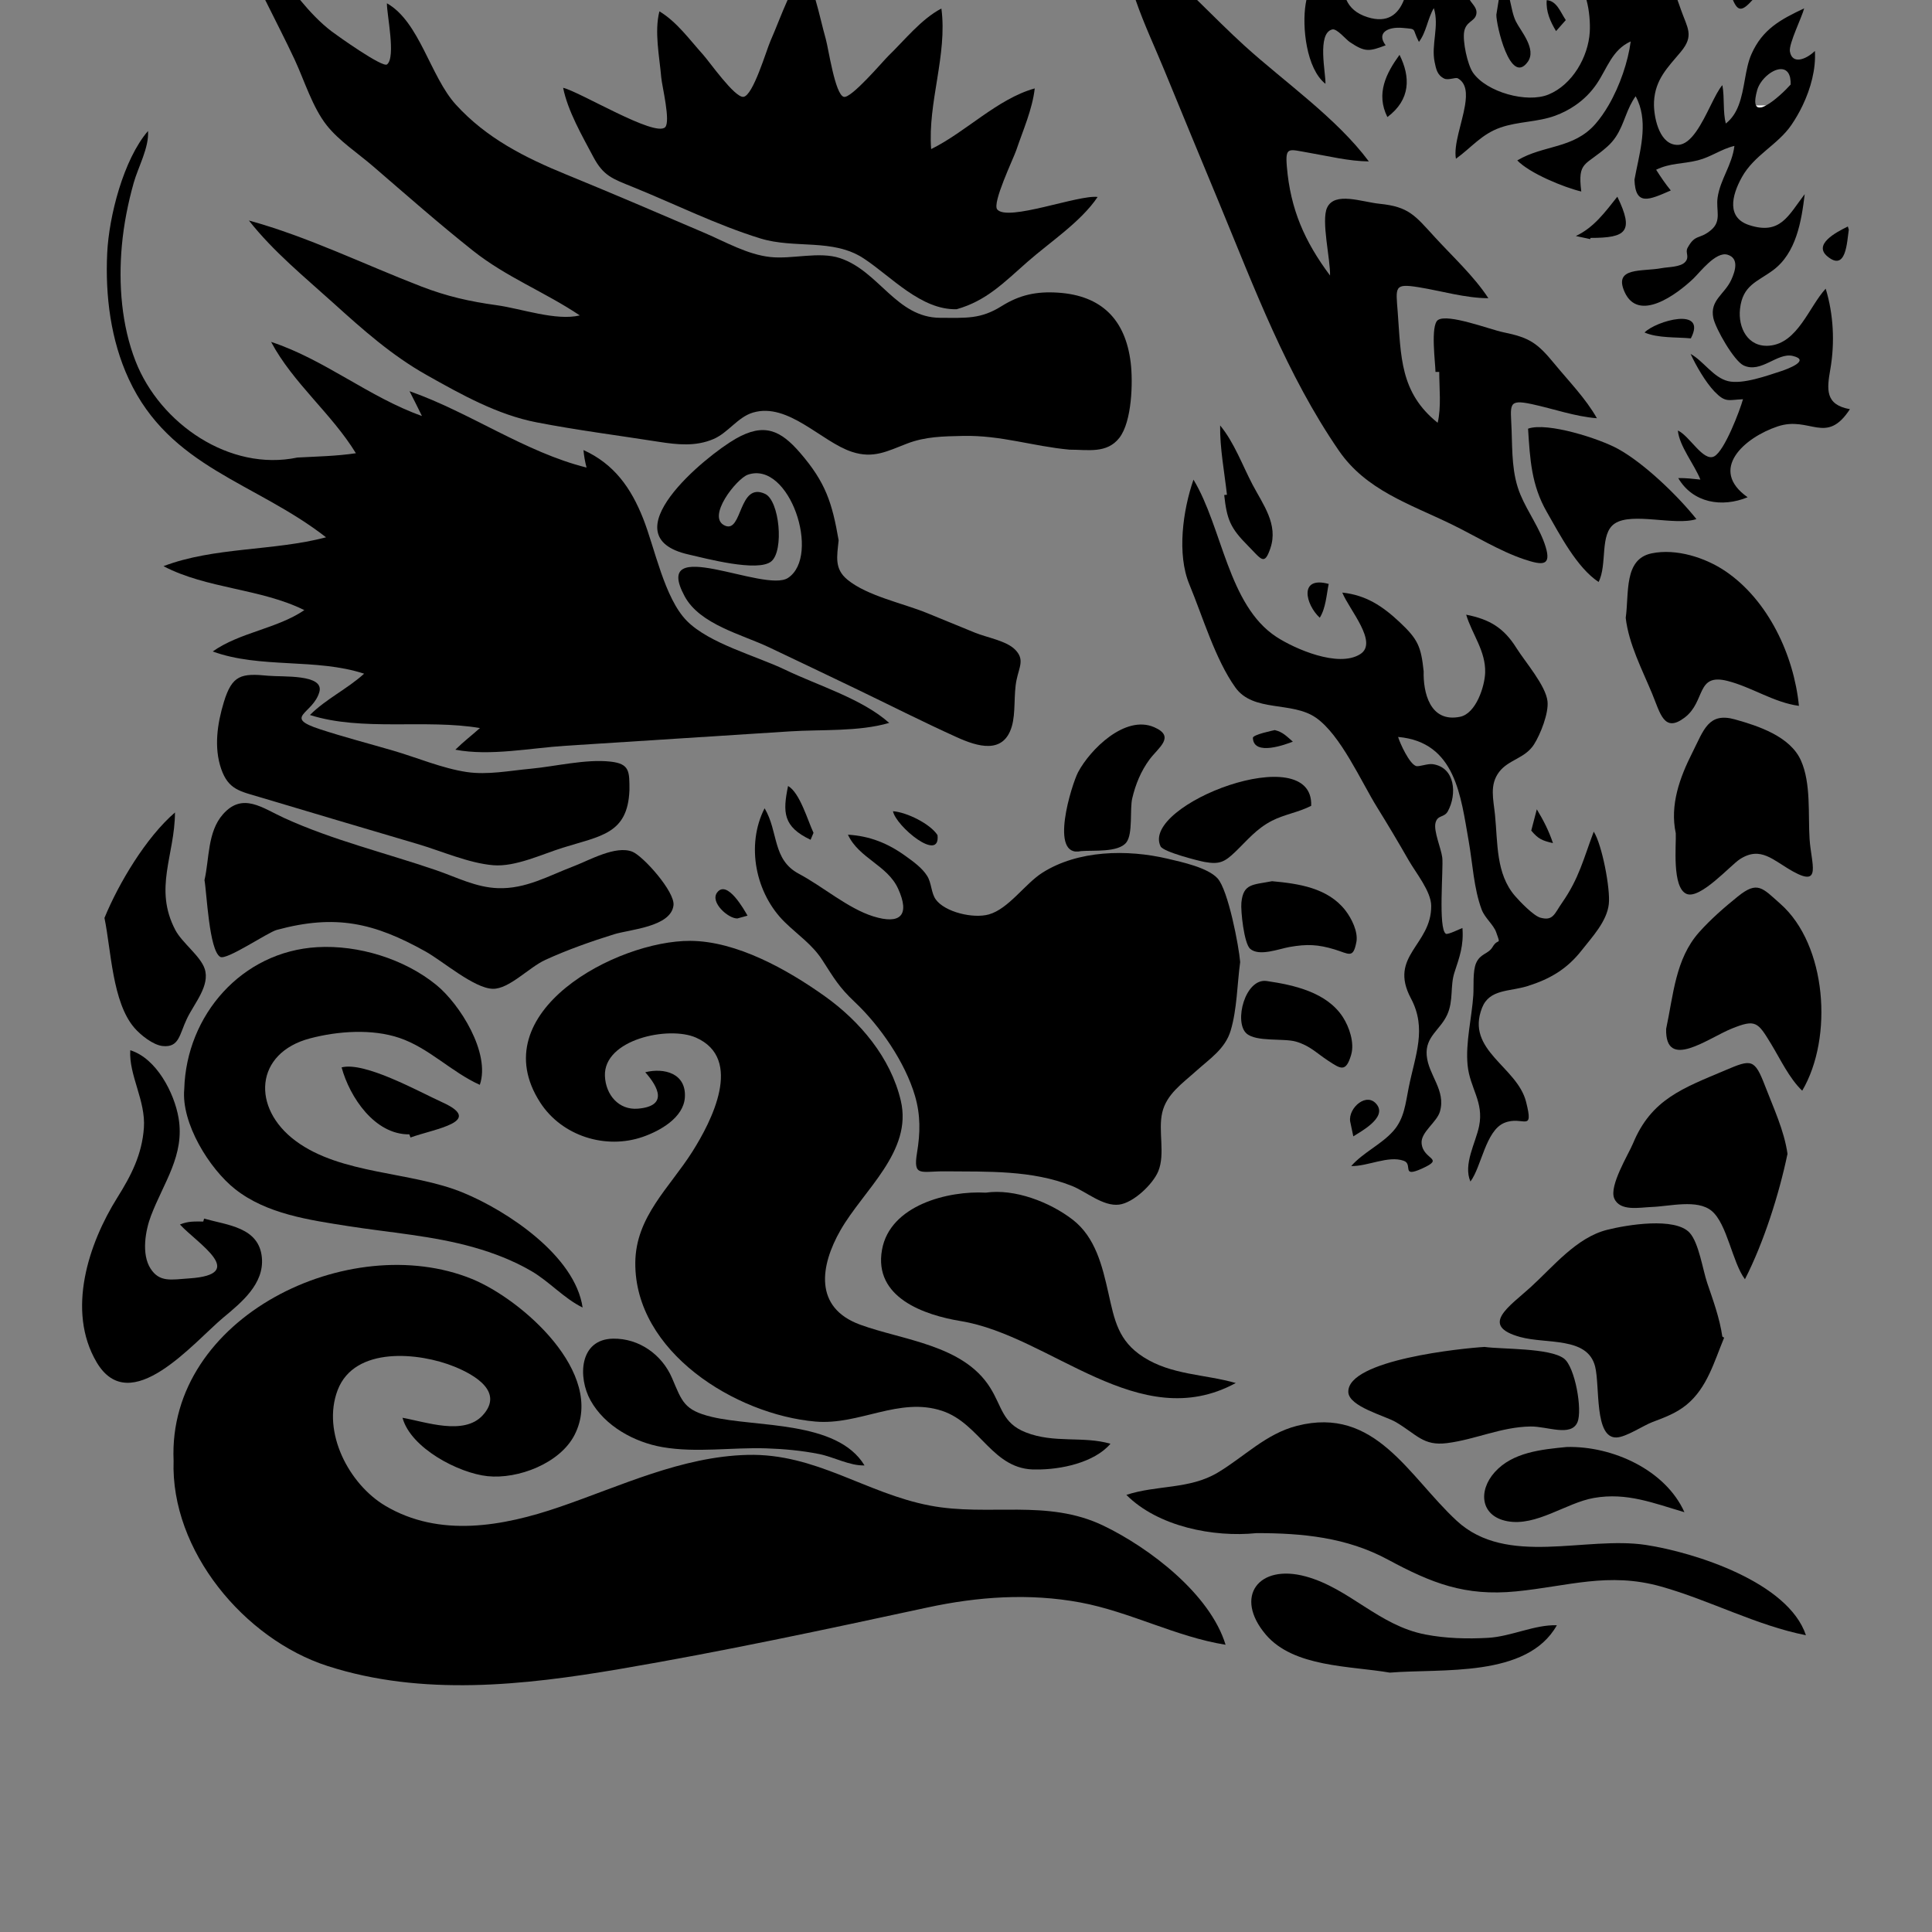 <?xml version="1.0" encoding="UTF-8"?>
<svg id="layout" xmlns="http://www.w3.org/2000/svg" viewBox="0 0 1000 1000">
  <rect x="0" y="0" width="1000" height="1000" fill="#808080" stroke="none"/>
  <defs>
    <style>
      .cls-1, .cls-2 {
        stroke-width: 0px;
      }

      .cls-2 {
        fill: #fff;
      }
    </style>
  </defs>
  <path class="cls-1" d="m634.34,851.32c-25.62-4.09-49.55-17.12-75.2-21.89-26.39-4.9-53.01-3.02-79.11,2.61-53.08,11.44-105.68,22.72-159.27,31.84-49.66,8.46-102.29,14.25-151.28-1.58-42.98-13.89-81.23-59.65-79.63-106.24-3.3-74.69,91.3-119.73,154.36-94.1,25.71,10.45,69.53,48.77,53.19,80.73-7.54,14.75-29.25,23.02-45.02,21.38-14.98-1.56-39.82-14.54-44.04-30.23,11.94,2.1,31.68,9.33,41.43-1.19,11.23-12.13-3.89-20.95-14.59-25.29-18.09-7.36-51.67-10.77-60.42,12.17-8.3,21.8,5.9,48.69,24.6,59.82,28.11,16.72,61.04,10.67,90.21.68,31.69-10.85,63.21-26.1,97.28-26.98,35.5-.91,61.07,19.83,94.42,26.22,30.47,5.84,60.69-3.64,89.89,10.43,23.83,11.5,55.14,35.31,63.19,61.6Z"/>
  <path class="cls-1" d="m579.38,226.62c-6.47,8.3-16.3,6.12-25.85,6.12-19.12-1.77-35.43-7.54-55.09-7.11-10.08.22-19.4.29-28.96,3.97-10.22,3.93-17.38,7.93-28.52,4.27-15.79-5.16-32.95-25.71-51.19-20.33-7.99,2.36-12.8,10.44-20.53,13.73-9.2,3.92-18.64,2.9-28.23,1.41-21.08-3.31-42.31-6.01-63.25-10.07-20.31-3.92-39.02-14.42-56.96-24.51-17.96-10.11-32.86-23.34-48.08-37.1-15.16-13.69-31.26-26.81-43.9-42.87,30.5,8.37,59.74,22.77,89.27,34.16,13.3,5.13,24.98,7.75,39.09,9.7,12.64,1.75,30.6,8.22,42.92,5.27-18.12-12.16-37.96-19.74-55.35-33.55-17.62-13.99-34.56-28.91-51.6-43.6-7.77-6.72-17.67-13.19-24.04-21.25-7.38-9.34-11.55-23.15-16.59-33.99-4.75-10.19-10.11-20.47-15.24-30.87h18.08c5.01,6.03,10.32,11.72,16.43,16.35,2.61,1.97,26.19,18.81,28.53,17,4.72-3.68-.18-26.12-.05-31.65,16.93,9.57,22.42,37.88,35.71,52.48,15.81,17.37,35.76,27.42,57.15,36.17,23.99,9.81,47.79,20.03,71.6,30.23,10.84,4.65,22.1,11.16,33.94,12.45,11.4,1.25,25.28-3.04,36.18.6,20.21,6.77,29.09,30.8,51.83,30.87,13.51.03,20.86.76,31.77-6.06,9.42-5.88,18.11-7.69,29.23-6.96,22.35,1.48,34.84,13.77,37.57,36.23,1.21,9.91.7,30.47-5.87,38.91Z"/>
  <path class="cls-1" d="m460.27,374.17c-15.89,4.64-34.94,3.33-51.41,4.39-19.94,1.28-39.89,2.56-59.84,3.84-18.78,1.2-37.55,2.4-56.33,3.61-18.21,1.16-38.98,5.46-57,2.03,4.04-4,8.48-7.41,12.73-11.2-28.14-4.77-60.92,1.87-88-6.76,8.35-8.34,19.33-13.46,28.05-21.38-24.86-8.17-53.8-2.53-78.37-11.5,14.15-9.99,33.14-11.7,47.43-21.4-22.64-11.24-50.47-11-72.91-22.75,26.17-9.99,57.04-7.78,84.14-14.94-36.61-28.55-80.81-36.01-102.08-81.84-9.38-20.19-12.26-43.22-11.19-65.34.92-18.97,8.39-48.35,21.12-63.13.61,8.6-5.14,18.73-7.42,26.88-2.97,10.6-5.13,21.48-6.12,32.47-1.79,19.83-.19,41.21,7.13,59.89,12.63,32.24,48.67,57.14,83.72,49.78,10.1-.55,20.27-.72,30.29-2.23-12.59-20.58-32.53-36.28-43.89-57.62,27.53,9.01,50.84,28.7,78.08,38.35-2.06-4.32-4.28-8.55-6.42-12.84,30.89,10.8,59.93,31.66,91.62,39.53-.79-2.97-1.33-5.99-1.59-9.06,16,7.27,24.65,19.77,30.82,35.29,6.09,15.28,11.02,41.32,22.68,53.12,11.67,11.81,35.98,18.12,50.93,25.32,16.98,8.18,39.7,14.95,53.8,27.49Z"/>
  <path class="cls-1" d="m574.76,747.3c-8.38,9.81-25.83,13.41-38.26,13.3-22.74.64-28.94-23.74-48.88-30.35-22.27-7.37-42.8,7.53-65.55,5.55-41.48-3.62-93.59-36.14-93.24-82.23.19-23.8,17.71-38.77,29.55-57.5,9.89-15.64,26.65-48.05,1.84-59.01-14.05-6.21-47.92.9-47.11,19.93.41,9.63,7.11,17.7,17.1,16.85,15.73-1.33,10.52-11.25,3.77-18.85,9.82-2.44,21.27.57,20.51,12.97-.65,10.56-12.85,17.37-21.72,20.46-19.24,6.71-41.89-.35-53.14-17.73-30.25-46.73,39.53-83.87,77.64-83.7,24.1.11,50.38,14.94,69.58,28.61,18.28,13.01,34.18,31.85,39.41,54.14,6.17,26.23-19.3,46.17-31.23,67.02-10.48,18.32-13.9,40.05,10.14,48.87,22.15,8.12,53.32,10.36,67.29,32.55,6.31,10.01,6.26,18.38,18.41,23.19,14.76,5.85,29.68,1.79,43.89,5.91Z"/>
  <path class="cls-1" d="m641.9,498.03c-1.54,11.38-1.61,24.41-4.91,35.4-2.85,9.51-10.78,14.53-18.08,21.11-6.95,6.26-15.1,11.79-17.33,21.29-2.25,9.52,1.67,21.39-2.08,30.45-2.72,6.59-12.8,16.32-20.28,17.23-8.3,1.02-17.03-6.74-24.35-9.66-20.62-8.25-43.66-7.37-65.47-7.57-12.79-.13-16.87,3.16-14.74-9.68,1.69-10.13,1.85-19.42-1.07-29.39-5.08-17.32-18.07-36.23-31.17-48.57-8.17-7.69-10.77-12.37-16.79-21.71-5.21-8.1-12.73-13.05-19.45-19.64-15.08-14.77-20.21-39.74-10.43-58.93,7.27,12.17,3.86,26.53,17.74,33.91,12.44,6.6,25.41,17.95,38.51,22.04,14.04,4.38,19.16-.55,12.83-14.39-5.54-12.12-20.32-15.69-25.94-27.89,11.25.68,20.64,4.41,29.78,11.01,3.98,2.86,8.62,6.16,11.24,10.36,2.31,3.67,2.02,8.81,4.45,12.17,4.69,6.5,19.3,10.05,27.5,7.73,10.19-2.89,18.66-15.83,27.62-21.54,18.47-11.76,43.94-12.21,64.8-7.31,7.43,1.75,20.83,4.59,25.94,10.21,5.48,6.05,11.01,34.91,11.7,43.37Z"/>
  <path class="cls-1" d="m800.03,283.07c2.99,9.9-1.59,9.6-11.01,6.47-12.88-4.3-25.64-12.31-37.84-18.23-21.83-10.57-44.19-17.66-58.24-38.14-26.92-39.2-43.6-83.86-61.65-127.52-9.53-23.03-19.11-46.03-28.54-69.09-4.72-11.53-10.57-23.9-14.94-36.56h31.82c8.33,8.14,16.48,16.37,24.66,23.79,20.7,18.77,47.56,37.36,64.22,59.76-10.43-.11-20.84-2.75-31.11-4.5-10.31-1.75-12.22-3.45-11.33,7.14,1.86,22.24,9.25,38.85,22.36,56.42.24-8.3-4.65-28.29-1.55-35.06,3.89-8.53,17.97-3.02,27.16-2.08,15.07,1.53,18.2,5.87,28.42,17.05,9.27,10.15,20.42,20.35,27.93,31.84-12.08-.08-24.12-3.75-36.02-5.68-12.88-2.09-11.91-.21-10.91,12.9,1.74,22.87,1.1,41.58,20.68,57.25,1.94-8.26.81-17.84.81-26.33h-1.94c0-4.2-2.74-24.14,1.29-26.87,5.14-3.47,27.15,4.98,33.63,6.3,13.86,2.83,17.77,5.55,26.73,16.45,7.38,8.96,16.21,17.99,21.9,28.1-11.38-.89-22.48-4.9-33.6-7.29-12.82-2.76-11,.28-10.56,13.33.41,11.48.1,22.8,4.58,33.53,3.76,9.03,10.22,17.65,13.05,27.02Z"/>
  <path class="cls-1" d="m568.13,101.95c-8.65,12.89-24.7,23.37-36.37,33.63-12.03,10.58-21.21,20.15-36.59,24.47-18.45.51-33.9-16.96-48.16-26.31-15.98-10.49-35.56-4.81-53.49-10.34-22.39-6.91-44.14-17.77-65.86-26.57-10.59-4.29-15.31-5.71-20.6-15.69-5.7-10.76-13.23-23.77-15.58-35.69,8.77,2.09,47.47,25.65,52.79,20.41,2.96-2.91-1.63-21.32-2.01-25.77-.93-10.85-3.64-23.65-.95-34.22,9.06,5.46,15.54,14.6,22.62,22.44,3.23,3.58,16.31,22.3,20.86,21.82,5-.54,11.85-24.05,13.99-28.91,2.98-6.79,5.69-14.16,8.87-21.22h14.48c1.98,6.74,3.46,13.72,5.29,20.19,1.41,4.96,4.79,28.74,9.33,29.94,3.82,1,20.36-18.56,22.98-21.11,8.47-8.2,17.1-19.16,27.53-24.61,3.21,23.84-7.15,48.71-5.3,72.76,18.05-8.88,34.28-26.02,53.62-31.41-1.25,10.93-6.04,21.54-9.55,31.96-1.49,4.37-12.61,27.43-9.86,30.7,5.42,6.42,42.07-7.72,51.96-6.47Z"/>
  <path class="cls-1" d="m832.72,467.94c-1.01,9.03-8.62,17.03-14.1,24.02-7.57,9.65-16.35,14.79-27.94,18.43-9.39,2.94-19.72,1.48-23.56,11.22-8.7,22.05,18.11,30.42,22.75,48.61,4.23,16.62-1.55,6.99-11.24,10.98-9.7,4.01-11.83,22.82-17.54,30.36-3.85-8.92,2.72-19.96,4.49-28.69,2.56-12.57-4.76-19.56-5.95-31.51-1.15-11.64,2.18-24.61,2.96-36.31.3-4.43-.4-12.39,1.47-16.62,2.22-5.01,6.29-4.53,8.5-8.28,2.99-5.08,4.5-.13,1.85-7.65-1.38-3.9-5.86-7.35-7.49-11.68-4.1-10.9-4.7-24.06-6.73-35.5-4.09-22.98-6.66-51.26-36.54-53.88,1.03,3.42,5.78,13.74,9.21,15.02,1.58.6,5.95-1.34,8.8-.92,11.54,1.72,12.55,15.47,7.79,24.29-1.92,3.57-5.32,1.78-6.42,6.03-1.11,4.31,2.93,13.3,3.49,18.05.65,5.63-2.22,36.85,1.86,39.4,1.04.65,7.61-2.71,8.58-2.96.7,9.04-1.5,15.01-4.12,22.95-2.32,7.03-.44,14.61-3.76,21.89-3.63,7.96-11.44,11.35-10.62,21.08.88,10.32,10.06,17.98,6.84,29.09-1.62,5.55-9.96,10.65-9.48,16.38.72,8.79,12.49,7.57.16,13.13-11.02,4.96-4.39-2.31-9.42-4.06-8.06-2.83-18.56,2.93-27.17,2.74,6.26-7.13,15.59-11.13,21.84-18.22,5.64-6.41,6.26-14.18,7.91-22.38,3.36-16.79,9.54-30.46,1.15-46.2-11.77-22.14,10.7-27.46,10.5-47.93-.08-7.52-7.94-17.03-11.66-23.53-5.3-9.26-10.75-18.43-16.37-27.48-8.2-13.2-18.81-37.42-31.65-46.34-12.43-8.64-32.38-2.62-41.69-15.65-10.4-14.53-16.92-36.76-23.81-53.35-6.52-15.67-3.36-38.29,2.13-54.2,14.98,24.71,17.86,64.95,42.9,81.36,9.38,6.14,32.08,16.16,43.42,8.95,9.48-6.02-5.61-22.85-9.29-31.86,12.28,1.29,20.85,7.02,29.63,15.24,9.56,8.94,11.14,12.71,12.49,25.54-.3,10.6,3.1,26.72,18.85,23.5,8.29-1.7,12.77-15.82,12.98-22.88.33-11.17-6.74-19.77-9.83-29.97,12.12,2.39,19.46,6.79,26,17.23,4.43,7.07,15.16,19.38,16.09,27.54.71,6.21-3.66,17.15-6.94,22.33-4.64,7.35-13.16,7.84-18.07,14.28-5.12,6.72-2.96,14.21-2.15,22.31,1.45,14.59.43,30.48,10.39,41.94,2.5,2.89,9.54,10.24,13.13,11.22,6.59,1.78,7.15-1.95,11.2-7.76,8.85-12.69,11.12-22.89,16.38-36.78,4.28,6.62,8.68,29.65,7.8,37.48Z"/>
  <path class="cls-1" d="m947.38,191.09c2.37-13.64,1.67-28.34-2.4-41.67-8.58,9.23-14.47,28.31-29.23,29.51-11.09.91-16.22-9.32-15.12-19.08,1.38-12.27,8.84-13.9,17.04-19.94,12.13-8.94,14.77-25.57,16.45-39.42-8.49,11.04-12.55,21.33-28.81,16-11.42-3.75-9.25-14.83-3.72-24.78,6.41-11.53,18.6-16.69,25.71-27.14,2.09-3.08,4.04-6.45,5.74-10,4.23-8.85,6.91-18.82,6.35-28.19-4.55,4.4-11.73,7.22-12.94.26-.68-3.94,6.37-18.06,7.37-22.3-12.26,5.77-21.56,10.79-27.26,23.65-3.42,7.7-3.4,18.16-6.68,26.58-1.4,3.64-3.43,6.89-6.61,9.37-.77-3.07-.93-6.21-1.02-9.37-.11-3.5-.12-7.02-.75-10.5-1.87,2.09-3.86,6.07-6.06,10.5-4.54,9.15-9.93,20.21-16.9,20.42-9.18.28-12.26-12.83-12.45-20.42-.01-.75,0-1.44.03-2.06.65-11.45,7.06-17.55,13.84-25.65,7.05-8.44,3.45-12.28.08-21.86-.32-.92-.94-2.77-1.78-5h-47.09c1.52,5.54,1.96,12.16,1.68,16.63-.79,12.87-9,27.24-21.36,32.3-11.15,4.58-32-1.19-39.06-11.29-2.9-4.16-5.48-16.38-4.57-21.31.95-5.19,5.23-5.19,6.18-8.6.92-3.3-1.7-5.23-3.27-7.73h-34.12c-2.97,7.54-8.55,12.12-18.76,8.91-5.94-1.87-9.21-5.03-10.97-8.91h-20.74c-.14.7-.27,1.38-.38,2.07-1.93,11.75.34,33.5,10.24,41.31.32-5.06-4.58-26.18,3.56-28.14,2.35-.57,7.03,5.17,9.01,6.51,7.97,5.35,10.01,4.94,18.6,1.71-4.96-6.58,1.3-9.71,8.77-9.01,7.93.72,4.63,0,8.45,7.24,3.85-5.04,4.47-11.97,7.71-17.49,2.96,9.21-1.49,18.96.44,28.01.74,3.51,1.29,6.66,4.92,8.45,2.12,1.05,5.85-.79,7.08-.1,4.41,2.48,4.73,7.78,3.7,14.01-1.52,9.2-6.01,20.43-4.69,27.61,8.12-5.87,13.26-12.76,23.09-16.17,9.18-3.19,19.1-2.76,28.24-6.1,3.7-1.36,7.2-3.14,10.39-5.34,4.35-2.98,8.15-6.73,11.17-11.2,5.44-8.03,7.93-17.59,17.57-21.92-1.37,10.43-5.57,22.95-11.5,33.12-2.04,3.5-4.29,6.73-6.69,9.5-11.4,13.11-26.83,10.81-40.52,18.96,6.36,6.68,24.19,13.98,33.12,16.1-1.96-15.93,2.11-13.09,13.53-23.28,7.03-6.27,8.23-14.01,11.8-21.28.79-1.61,1.7-3.2,2.81-4.75.85,1.55,1.52,3.14,2.05,4.75,4.01,12.27-.45,26.24-2.65,38.44.46,13.94,7.68,10.4,18.8,5.58-2.88-3.52-5.16-6.92-7.59-10.73,7.5-3.61,13.69-2.88,21.59-4.87,6.91-1.75,12.07-5.84,18.93-7.46-1.23,10-7.29,17.19-8.69,26.67-.97,6.56,2.26,12.09-3.38,16.86-6.06,5.12-8.16,1.81-12.19,9.26-1.33,2.45,1.17,4.5-1.14,7.2-2.42,2.83-8.9,2.63-12.3,3.28-9.97,1.91-25.08-.8-19.13,12.36,7.19,15.91,26.93,1.3,35.6-6.96,3.46-3.31,11.66-14.24,17.72-12.34,6.02,1.86,3.94,8.45,1.93,12.88-3.48,7.69-11.26,10.59-9.33,19.87,1.15,5.51,10.7,22.19,15.64,24.53,9.1,4.29,17.42-6.82,25.5-4.89,9.42,2.26-2.71,6.77-6.05,7.86-7.05,2.28-19.93,7-27.48,5.17-7.61-1.86-12.66-10.37-19.37-14.08,2.72,5.97,7.75,14.66,12.31,19.41,5.78,6,7.13,4.37,14.8,4.04-1.58,5.71-9.53,26.76-14.91,29.58-5.65,2.97-12.82-10.76-18.8-13.38.75,8.09,8.56,17.57,11.66,25.39-3.88-.41-7.57-.85-11.47-.78,7.59,12.94,22.67,15.39,35.92,9.92-20.37-14.32-1.76-30.88,15.53-36.66,16.73-5.6,25.1,9.99,37.41-8.92-12.97-2.32-11.92-10.39-10.13-20.71Zm-38.8-139.87c.02-.2.05-.42.08-.65.06-.44.15-.93.25-1.45.05-.26.11-.53.18-.8.13-.56.29-1.15.47-1.78.07-.26.15-.51.24-.76.09-.26.19-.51.3-.76,0,0,.01,0,.01,0,.15-.33.31-.66.48-.99,0,0,0,0,0,0,.18-.32.37-.65.57-.97,1.13-1.77,2.64-3.4,4.29-4.66.24-.18.48-.36.72-.52.22-.15.43-.29.65-.43.3-.19.61-.37.92-.53,2.76-1.43,5.56-1.68,7.31.16.07.07.14.15.2.23s.13.16.19.25c.03.03.06.07.08.11.1.14.19.29.28.44.03.07.07.14.11.21.03.07.07.14.1.21.09.2.18.41.25.63.15.43.27.91.37,1.44.17.9.24,1.94.22,3.14-2.54,2.89-8.36,8.5-12.76,10.85-2.08,1.1-3.84,1.48-4.8.49-.06-.06-.11-.12-.16-.18-.07-.1-.14-.2-.19-.31-.28-.51-.43-1.24-.43-2.2,0-.35.02-.73.06-1.15Z"/>
  <path class="cls-1" d="m301.56,676.77c-9.68-4.72-17.21-13.46-26.63-18.93-9.29-5.39-19.38-9.29-29.71-12.22-21.26-6.03-43.45-7.6-65.2-11.02-19.91-3.14-41.99-6.21-58.3-19.09-13.37-10.56-27.99-34.18-26.35-51.8,1.09-38.35,29.8-71.21,68.84-73.46,21.29-1.22,45.04,6.05,61.62,19.55,12.17,9.91,28.16,35.26,22.52,51.71-14.59-6.54-26.29-19.07-41.53-24.26-14.24-4.85-31.94-3.57-46.3.2-28.67,7.52-30.54,36.02-7.47,53.11,23.66,17.54,59.73,15.67,86.64,26.76,22.78,9.39,57.95,32.59,61.87,59.46Z"/>
  <path class="cls-1" d="m526.14,352.05c-1.55,7.6-.34,16.85-2.44,23.98-4.32,14.58-17.76,10.4-28.46,5.56-17.69-8-35.07-16.83-52.57-25.24-14.87-7.13-29.74-14.26-44.64-21.32-14.15-6.7-35.76-11.79-43.65-26.38-17.69-32.71,41.4-1.49,53.51-9.53,17.15-11.34.81-60.87-20.8-53.42-5.81,2-21.86,22.21-11.72,26.43,8.95,3.72,6.89-22.92,20.65-16.49,7.44,3.47,9.88,29.32,3.23,34.91-6.92,5.81-34.47-1.65-42.88-3.55-41.77-9.43,8.7-50.9,24.46-59.92,14.67-8.38,23.17-4.45,33.37,7.38,13.22,15.33,16.52,25.83,19.88,45.21-.85,8.4-2.31,14.73,4.54,20.37,10.3,8.48,29.01,12.26,41.24,17.29,8.3,3.41,16.61,6.82,24.91,10.2,5.88,2.4,15.94,4.1,20.5,8.57,5.23,5.13,2.31,8.96.87,15.95Z"/>
  <path class="cls-1" d="m348.6,468.58c-1.31,11.22-22.59,12.47-30.72,14.99-11.99,3.72-24.13,8.03-35.57,13.24-8.51,3.88-18.82,15.22-27.28,14.99-9.69-.27-25.8-14.29-34.71-19.28-26.73-14.95-46.67-19.44-77.04-11.21-4.72,1.28-25.97,15.84-29.26,13.98-5.82-3.29-7-33.45-8.18-39.74,2.56-11.08,1.49-24.94,9.56-34.08,10.2-11.57,20.39-3.23,31.8,1.97,25.14,11.47,52.37,18.01,78.44,26.94,10.65,3.64,20.66,8.95,32.13,9.33,14.38.49,26.16-6.4,39.14-11.34,8.22-3.14,21.79-10.94,30.39-7.53,5.54,2.19,22.13,20.69,21.3,27.74Z"/>
  <path class="cls-1" d="m934.78,846.4c-25.55-5.03-49.9-18.16-75.04-25.22-27.22-7.64-48.19-.12-74.98,2.52-26.54,2.61-43.82-4.29-66.41-16.47-21.33-11.5-44.13-13.69-67.95-13.69-22.3,2.3-51.05-3.38-67.39-19.79,15.77-5.2,32.59-2.76,47.25-11.51,13.83-8.25,24.93-20.11,41.04-24.23,40.6-10.41,57.74,26.08,82.7,49.15,25.97,24,66.68,7.69,98.02,12.52,25.34,3.9,73.61,19.31,82.73,46.72Z"/>
  <path class="cls-1" d="m325.79,409.12c-.91,22.57-14.88,23.52-34.53,29.67-10.76,3.37-24.53,9.99-35.93,9.05-12.72-1.04-27.09-7.44-39.33-11.03-27.1-7.97-54.19-16.05-81.26-24.13-10.46-3.12-16.5-3.91-20.23-14.63-3.89-11.19-2.01-23.6,1.34-34.62,4.29-14.11,8.99-15.04,23.06-13.66,7.16.69,29.07-.96,26.38,8.43-3.26,11.42-19.15,12.88.3,19.24,12.51,4.09,25.34,7.42,37.99,11.11,12.24,3.58,25.41,9.18,38.01,11.05,10.8,1.6,22.13-.69,32.97-1.69,12.68-1.17,28.67-5.12,41.36-3.71,10.09,1.11,9.88,5.09,9.88,14.92Z"/>
  <path class="cls-1" d="m639.61,715.86c-50.07,27.2-95.62-24.4-142.32-32.07-18.84-3.1-45.22-12.12-40.76-36.93,4.13-23.04,34.13-30.63,53.71-29.54,14.94-2.17,33.17,4.87,44.98,13.98,11.78,9.1,15.33,23.98,18.47,37.91,3.17,14.07,5.03,24.81,18.14,33.21,14.59,9.35,31.68,8.82,47.79,13.43Z"/>
  <path class="cls-1" d="m892.41,692.39c-5.13,12.31-8.74,25.89-19.4,34.67-5.3,4.36-11.31,6.58-17.63,8.96-4.91,1.86-13.7,7.84-18.66,8.01-11.6.43-8.52-26.6-11.1-36.76-3.95-15.54-25.14-11.47-38.78-15.24-21.36-5.9-5.53-15.8,5.53-25.89,11.67-10.66,23.66-25.61,39.46-29.58,10.35-2.61,35.17-6.69,42.71,1.5,4.8,5.24,6.81,19.24,9.12,26.03,3.14,9.24,6.4,18.08,7.82,27.74l.94.56Z"/>
  <path class="cls-1" d="m115.83,681.75c-15.66,13.1-48.47,52.9-65.87,23.25-15.62-26.6-4.15-61.33,10.76-85.11,7.18-11.44,12.78-22.3,13.76-36.12,1.01-14.09-7.86-27.27-7.05-40.16,13.53,4.15,22.8,22.09,25,35.07,3.27,19.27-7.76,33.44-14.28,50.61-2.88,7.56-5.04,19.8-.24,27.3,4.67,7.29,10.71,5.74,20.09,5.1,30.71-2.06,4.24-18.03-4.86-27.89,4.39-1.79,7.38-1.54,12.07-1.54.14-.51.28-1.02.43-1.51,12.11,3.43,28.48,4.43,29.91,20.22,1.23,13.56-10.55,23.14-19.7,30.79Z"/>
  <path class="cls-1" d="m925.2,597.25c-4.35,20.88-12.3,45.92-22.02,64.88-6.53-8.66-9.2-28.76-17.25-35.39-7.47-6.15-21.55-2.35-31.13-2-6.05.21-16.43,2.46-19.3-4.53-2.67-6.53,7.48-22.89,9.74-28.36,9.5-22.98,25.87-28.6,47.82-37.91,13.46-5.72,15.09-6.03,20.52,8.1,4.37,11.41,9.92,23.11,11.63,35.21Z"/>
  <path class="cls-1" d="m931.11,365.35c-12.94-1.73-24.33-9.67-36.86-12.88-16.52-4.23-11.27,10.52-22.22,18.9-10.74,8.21-12.64-2.11-16.9-12.37-5.19-12.5-12.13-25.75-13.66-39.21,1.8-12.91-1.05-30.35,13.38-33.37,12.71-2.65,27.83,2.18,38.24,9.24,22.16,15.03,35.43,43.5,38.03,69.68Z"/>
  <path class="cls-1" d="m932.81,564.53c-6.7-6.39-11.34-16.39-16.15-24.29-6.86-11.27-7.93-12.83-20.26-7.86-12.27,4.93-34.55,22.07-34.01.16,3.75-17.44,4.76-36.16,17.03-49.97,5.96-6.7,13.05-12.88,20.03-18.51,10.3-8.32,12.73-4.49,22.14,3.83,23.88,21.12,27.44,69.11,11.23,96.66Z"/>
  <path class="cls-1" d="m928.04,451.06c-10.28-5.71-16.64-13.36-27.51-6.33-4.81,3.12-20.5,20.85-27.52,17.97-7.74-3.18-5.34-25.63-5.63-31.38-3.15-14.67,2.08-28.94,8.62-41.86,5.85-11.58,8.24-20.93,21.96-17.11,12.16,3.39,28.64,8.8,34.2,21.27,5.3,11.87,3.66,27.92,4.47,40.58.82,12.85,6.44,25.21-8.59,16.86Z"/>
  <path class="cls-1" d="m816.51,736.09c-3.27,7.79-15.69,2.12-24.33,2.26-15.28.24-28.42,6.74-43.25,8.61-12.23,1.54-15.54-4.43-26.36-10.84-5.56-3.3-24.44-8.03-24.68-15.6-.55-16.74,59.62-22.72,70.53-23.35,8.98,1.27,33.65.44,41.06,5.99,5.78,4.33,9.66,26.69,7.02,32.95Z"/>
  <path class="cls-1" d="m805.82,841.24c-15.4,27.37-59.6,22.28-86.46,24.51-20.43-3.53-49.78-2.68-64.21-19.71-16.6-19.58-3.8-36.75,20.67-30.08,22.64,6.16,37.76,25.38,61.89,30.04,10.7,2.07,21.67,2.35,32.52,1.74,11.87-.67,24.18-6.92,35.57-6.51Z"/>
  <path class="cls-1" d="m878.06,268.68c-11.01,3.61-33.29-3.75-42.3,2.32-7.96,5.35-3.67,21.08-8.33,30.23-11.28-7.44-20.1-24.56-26.78-36.2-8.04-13.98-8.72-27.4-9.73-43.15,9.94-3.53,36.97,5.16,46.56,10.46,13.65,7.52,30.99,24.31,40.59,36.35Z"/>
  <path class="cls-1" d="m96.78,527.22c-3.94,8.17-3.95,15.07-12.54,14.21-5.03-.51-11.47-5.72-14.63-9.36-11.52-13.25-12.09-40.4-15.54-56.95,7.41-18.06,21.6-41.76,36.5-54.59-.09,22.16-11.13,39.31.18,60.83,3.5,6.67,12.98,13.43,15.18,20.04,2.9,8.72-5.24,17.7-9.15,25.82Z"/>
  <path class="cls-1" d="m447.46,758.5c-7.66.26-15.9-4.4-23.55-5.91-8.95-1.78-18.05-2.61-27.16-2.92-17.79-.61-36.23,2.41-53.86-.64-14.6-2.53-29.85-10.89-37.24-24.2-6.56-11.78-5.95-31.61,11.63-31.94,13.47-.24,25.37,8.24,30.58,20.42,5.18,12.12,6.17,16.61,20.51,20.06,22.84,5.5,64.94,1.7,79.1,25.13Z"/>
  <path class="cls-1" d="m871.86,782.71c-15.99-4.67-29.79-10.35-46.84-7.38-14.42,2.52-29.85,14.92-44.93,12.03-13.77-2.63-15.13-15.66-6.41-25.38,9.31-10.37,24.35-11.75,37.28-13.02,23.87-.57,51.14,11.98,60.9,33.76Z"/>
  <path class="cls-1" d="m594.96,393.15c-4.41,5.97-7.22,12.86-8.91,20.04-1.35,5.74.43,18.26-3.02,22.8-4.1,5.4-17.29,4.02-23.46,4.54-16.99,3.75-4.7-34.93-1.54-40.87,6.24-11.73,24.31-29.79,39.35-23.27,11.26,4.89,2.19,10.51-2.42,16.76Z"/>
  <path class="cls-1" d="m678.66,417.09c-6.49,3.37-13.69,4.36-20.24,7.7-8.08,4.12-12.75,10.08-19.06,16.14-5.53,5.31-8.24,6.59-15.86,5.22-2.87-.52-21.37-5.15-22.79-8.09-10.47-21.5,79.36-56,77.96-20.97Z"/>
  <path class="cls-1" d="m702.04,487.68c-1.67,8.66-3.72,6.04-11.21,3.76-8.65-2.62-14.3-2.86-23.3-1.29-5.62.98-15.69,5.04-20.44.97-3.18-2.73-4.97-19.67-4.55-23.92.99-9.98,5.87-9.14,15.87-11.09,13.78,1.26,28.95,3.44,38.02,15.19,3.13,4.06,6.65,11.02,5.62,16.37Z"/>
  <path class="cls-1" d="m699.39,545.84c-2.75,9.46-5.45,7.42-11.93,3.19-5.9-3.85-9.44-7.79-16.61-9.88-6.49-1.89-20.64.27-25.68-4.24-6.58-5.9-.74-28.68,10.43-27.14,14.14,2.06,31.15,5.82,39.47,18.69,3.27,5.05,6.09,13.23,4.31,19.37Z"/>
  <path class="cls-1" d="m212.47,588.76c-.2-.55-.39-1.08-.6-1.62-17.88.21-30.83-19.17-35.06-34.66,12.01-3.14,40.44,12.78,52.02,18.02,22.27,10.07-3.78,13.71-16.37,18.27Z"/>
  <path class="cls-1" d="m657.58,283.69c-3.19,9.44-4.7,5.75-11.64-1.22-9.13-9.16-10.9-13.57-12.29-26.24.48-.05.95-.1,1.42-.14-1.31-11.79-3.69-24.02-3.53-35.87,7.26,8.73,11.54,20.66,16.82,30.7,5.43,10.3,13.35,20.53,9.21,32.77Z"/>
  <path class="cls-1" d="m907.08,0c-5.28,5.86-7.52,6.14-10.11,0h10.11Z"/>
  <path class="cls-1" d="m790.76,32.01c-9.04,12.66-16.37-19.19-16.25-24.39.46-2.43.75-5.05,1.22-7.62h5.77c.92,3.75,1.46,7.69,3.12,11.09,2.4,4.91,10.9,14.27,6.14,20.92Z"/>
  <path class="cls-1" d="m718.11,60.59c-6.1-12.18-.55-22.77,6.28-32.21,5.71,11.45,5.81,23.15-6.28,32.21Z"/>
  <path class="cls-1" d="m823.21,123.13c-.03.21-.06.42-.09.64-2.49-.54-4.98-1.07-7.46-1.61,9.35-4.39,15.07-12.31,21.47-20.35,8.81,18.21,4.62,21.33-13.92,21.33Z"/>
  <path class="cls-1" d="m421.07,431.07c-.95,2.25-1.23,2.92-1.51,3.6-14.28-6.77-14.48-14.21-11.66-27.84,6.1,3.46,10.14,17.81,13.17,24.24Z"/>
  <path class="cls-1" d="m700.47,588.18c-.54-2.57-1.08-5.14-1.62-7.7-1.11-7.04,8.76-15.72,13.94-8.57,4.89,6.77-8.55,13.82-12.32,16.27Z"/>
  <path class="cls-1" d="m462.2,419.89c6.98.46,19.3,6.49,23.05,12.36,1.61,14.52-21.47-4.5-23.05-12.36Z"/>
  <path class="cls-1" d="m875.18,175.14c-7.4-.71-17.07-.05-23.97-3.04,5.92-6.05,32.61-13.57,23.97,3.04Z"/>
  <path class="cls-1" d="m386.92,473.94c-2.35.65-4.72,1.3-5.25,1.45-4.76.12-14.21-8.38-10.52-13.38,5.22-7.08,14.26,9.32,15.77,11.93Z"/>
  <path class="cls-1" d="m956.94,118.91c-.98,6.2-1.31,21.87-11.05,13.82-7.46-6.16,4.23-12.42,10.55-15.49.24.83.5,1.67.5,1.67Z"/>
  <path class="cls-1" d="m669.18,383.88c-3.46,1.33-20.29,7.75-20.69-1.94-.07-1.72,10.66-3.87,11.32-4.05,4.21,1,6.12,3.19,9.37,6Z"/>
  <path class="cls-1" d="m687.73,302.24c-1.16,5.71-1.5,12.5-4.62,17.49-7.34-6.74-11.04-21.76,4.62-17.49Z"/>
  <path class="cls-1" d="m803.83,436.42c-5.65-1.36-7.53-2.1-11.26-6.49,1.16-4.43,2.02-7.73,2.88-11.03,3.54,5.88,6.19,11.05,8.37,17.52Z"/>
  <path class="cls-1" d="m810.45,10.39c-2.13,2.41-3.59,4.06-5.04,5.71-2.98-4.95-5.29-10.13-4.83-16.03,5.27.43,7.08,6.22,9.87,10.33Z"/>
  <path class="cls-2" d="m908.66,50.57c.06-.44.14-.93.25-1.45-.1.52-.19,1.01-.25,1.45Z"/>
  <path class="cls-2" d="m909.56,46.54c-.18.63-.34,1.22-.47,1.78.13-.56.28-1.15.46-1.78.15-.51.33-1.02.55-1.52-.21.51-.4,1.01-.54,1.52Z"/>
  <path class="cls-2" d="m908.95,54.57h5.15c-2.08,1.1-3.84,1.48-4.8.49-.06-.06-.11-.12-.16-.18-.07-.1-.14-.2-.19-.31Z"/>
  <path class="cls-2" d="m925.06,37.06c.37.39.69.87.96,1.45-.27-.58-.6-1.06-.96-1.45Z"/>
  <path class="cls-2" d="m926.64,40.58c-.1-.53-.22-1.01-.37-1.44.15.43.28.91.37,1.44Z"/>
</svg>